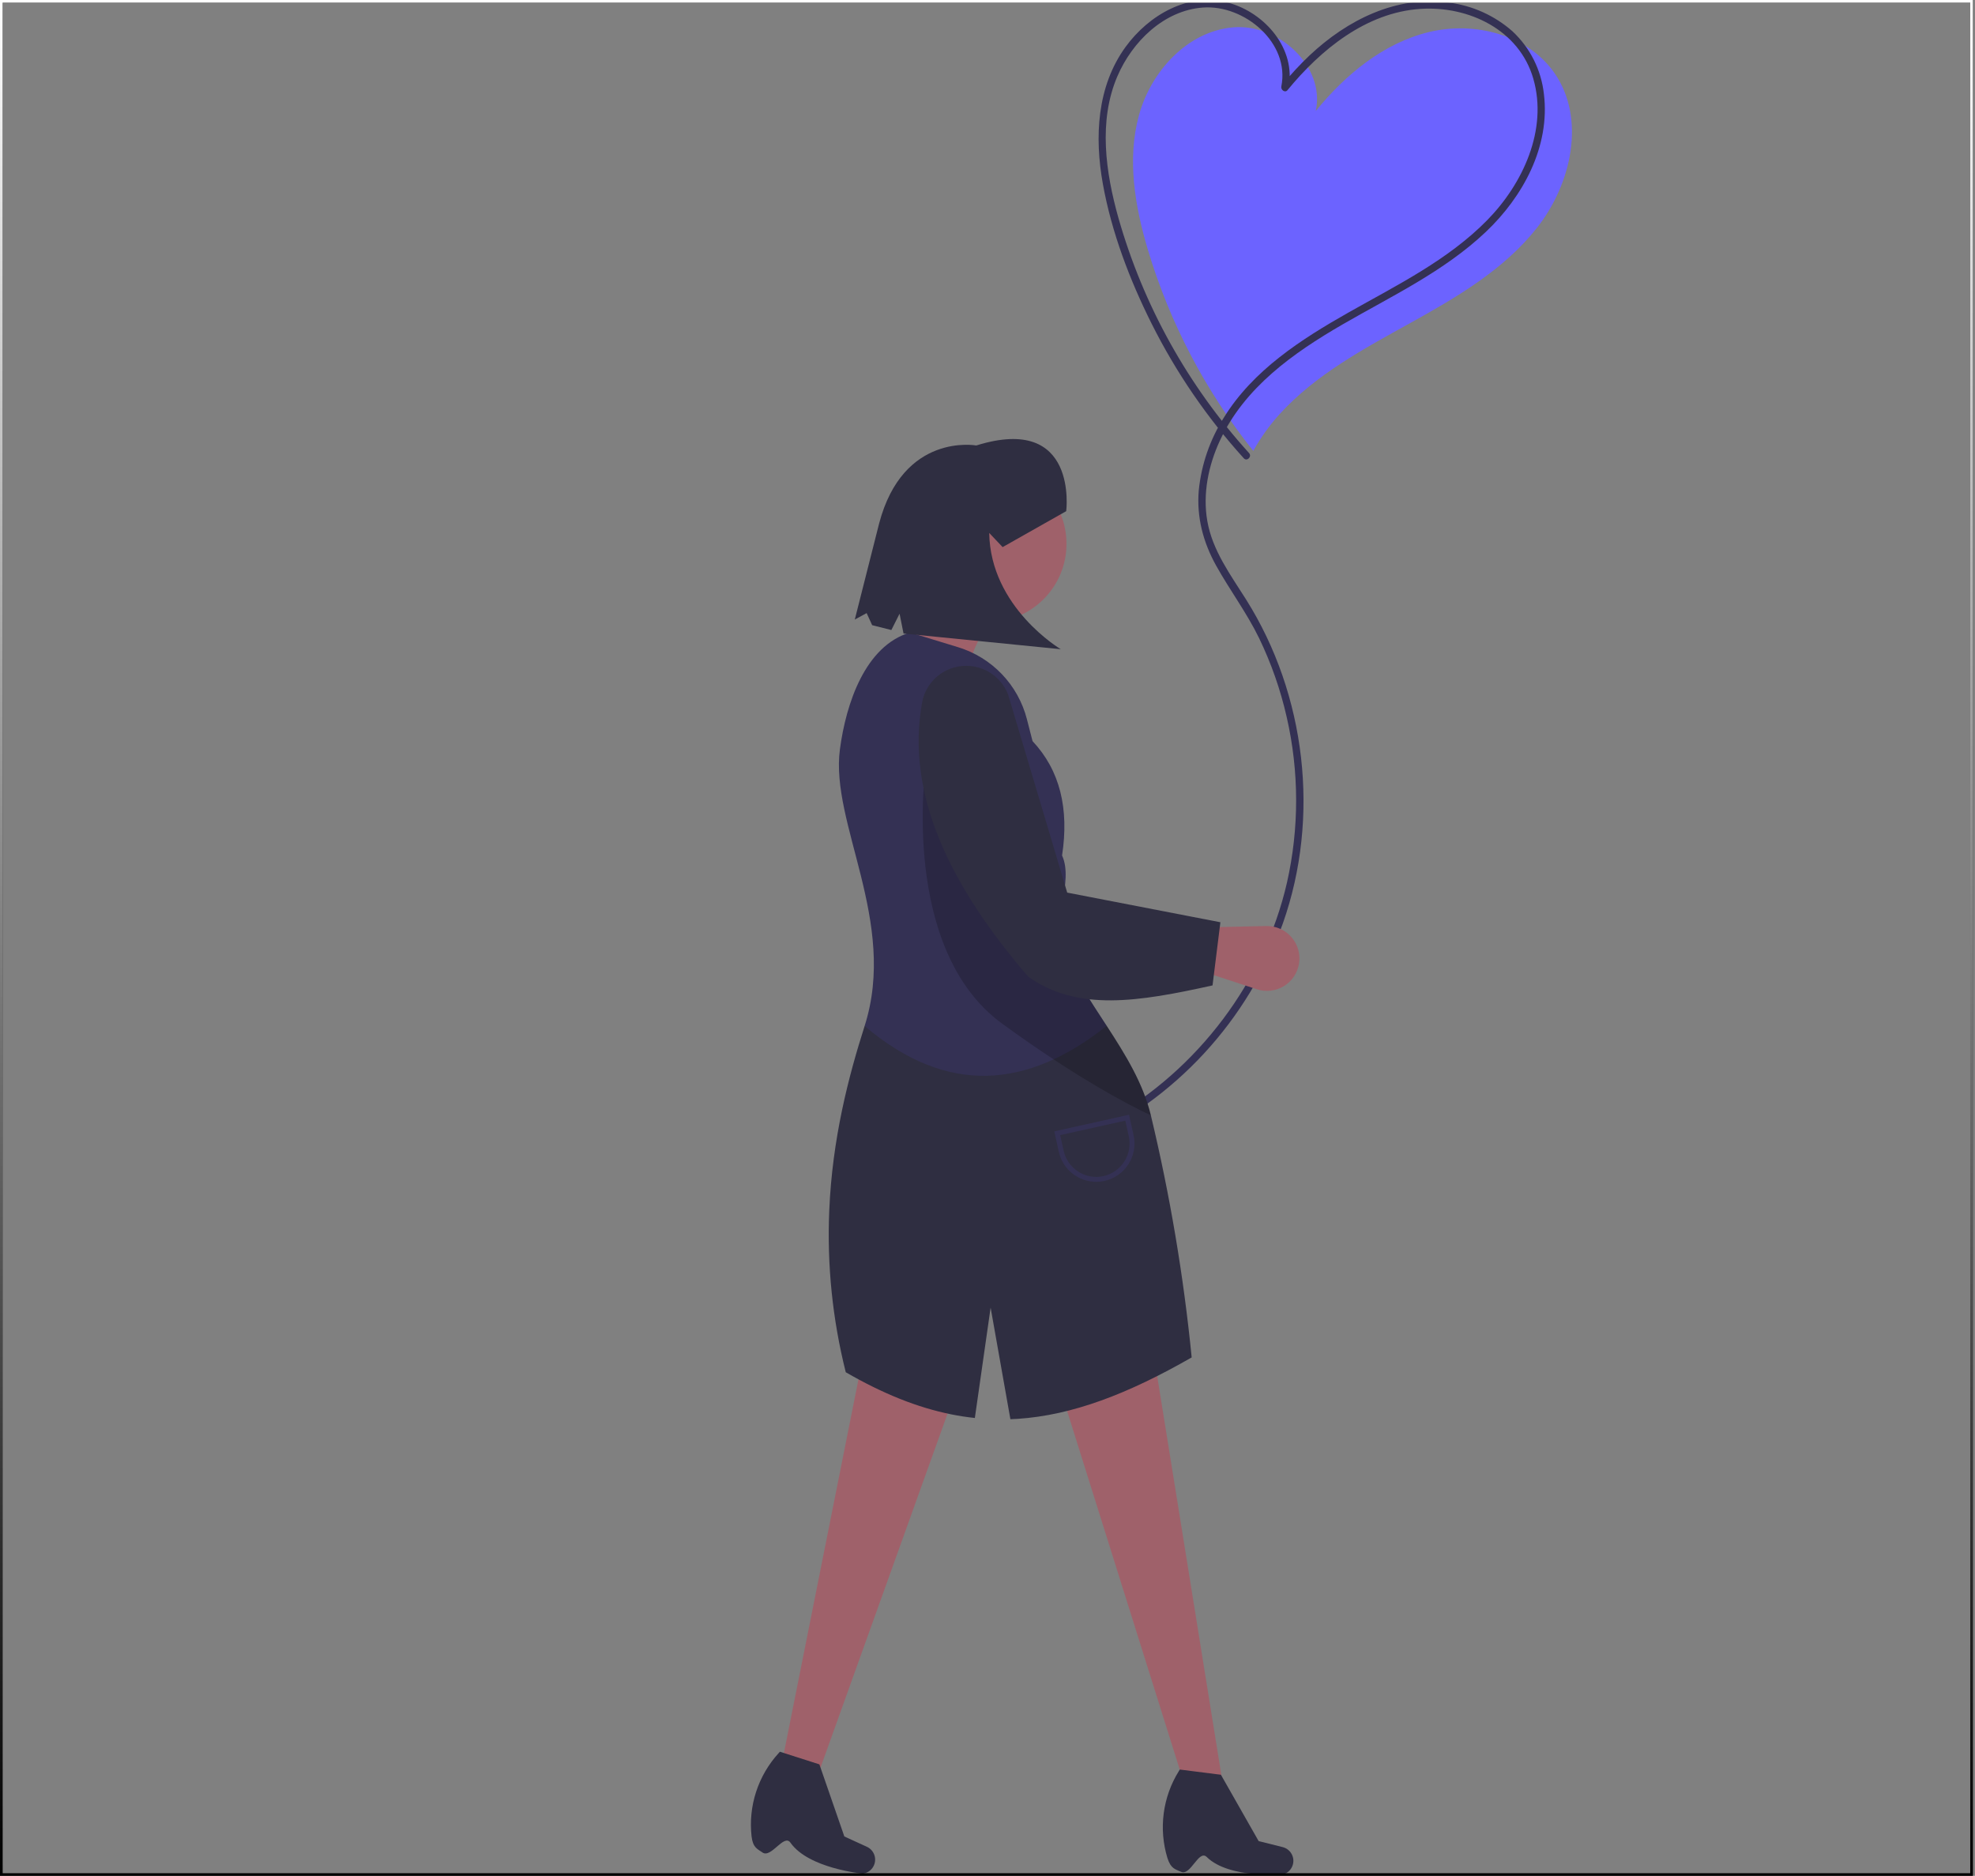 <svg width="739" height="702" viewBox="0 0 739 702" fill="none" xmlns="http://www.w3.org/2000/svg">
<rect x="0" y="0" width="739" height="702" fill="#808080" stroke="none"/>
<g id="love">
<g id="Ballon">
<g id="Group 2">
<g id="Group 1">
<path id="Vector" d="M527.662 120.899C545.106 111.231 562.825 100.871 575.151 85.192C588.024 68.818 593.519 44.327 581.589 27.253C571.568 12.911 551.613 7.868 534.615 12.013C517.617 16.158 503.386 27.966 492.334 41.53C495.951 24.859 478.369 8.762 461.374 10.239C444.379 11.715 430.744 26.569 426.206 43.013C421.668 59.457 424.621 77.055 429.49 93.404C437.688 120.817 451.087 146.395 468.954 168.743C471.694 163.779 475.005 159.153 478.82 154.959C492.237 140.203 510.218 130.568 527.662 120.899Z" fill="#6C63FF"/>
<path id="Vector_2" d="M467.363 169.541C444.535 144.372 427.815 114.28 418.503 81.602C413.716 64.626 410.913 45.326 418.085 28.579C423.633 15.626 435.457 3.906 450.115 2.821C465.583 1.676 482.755 16 479.441 32.379C479.194 33.602 480.805 34.892 481.759 33.728C494.14 18.616 511.16 4.695 531.441 3.331C549.506 2.115 568.482 11.142 573.744 29.493C579.224 48.607 569.769 68.828 556.526 82.344C541.836 97.337 522.713 106.689 504.664 116.901C486.905 126.948 468.843 138.549 457.92 156.309C452.731 164.523 449.524 173.832 448.553 183.5C447.695 193.479 450.192 202.914 455.022 211.615C460.153 220.858 466.499 229.283 471.132 238.826C475.689 248.258 479.156 258.179 481.464 268.397C486.126 288.763 486.157 309.917 481.554 330.297C473.039 367.44 448.196 400.13 415.132 418.936C411.137 421.204 407.03 423.269 402.827 425.123C401.198 425.843 402.608 428.234 404.227 427.518C421.741 419.657 437.485 408.338 450.515 394.239C463.544 380.141 473.589 363.554 480.047 345.476C494.035 305.766 488.672 260.012 466.295 224.414C460.438 215.097 453.673 206.063 451.744 194.963C449.977 184.792 452.154 174.182 456.448 164.903C465.646 145.032 483.875 132.115 502.289 121.454C520.698 110.796 540.364 101.566 555.965 86.783C569.853 73.623 580.099 54.845 577.694 35.174C576.701 26.184 572.517 17.849 565.9 11.684C559.229 5.817 550.954 2.085 542.141 0.967C522.481 -1.804 504.053 7.523 490.04 20.709C486.391 24.17 482.97 27.864 479.798 31.767L482.116 33.116C485.106 18.332 473.354 4.75 459.593 1.01C444.628 -3.056 429.793 5.693 421.17 17.553C410.398 32.368 409.517 51.367 412.666 68.834C415.932 86.955 422.694 104.695 430.907 121.123C440.064 139.405 451.669 156.354 465.401 171.502C466.602 172.828 468.559 170.862 467.363 169.541L467.363 169.541Z" fill="#343154"/>
</g>
</g>
</g>
<g id="Women">
<path id="Vector_3" d="M457.71 668.672L444.623 672.386L393.202 508.636L430.934 502.131L457.71 668.672Z" fill="#9F616A"/>
<path id="Vector_4" d="M304.107 669.612L291.165 666.839L324.644 499.036L361.049 510.896L304.107 669.612Z" fill="#9F616A"/>
<path id="Vector_5" d="M441.939 700.48C445.522 702.115 448.524 691.979 451.547 694.95C460.002 703.259 480.285 701.396 480.285 701.396C480.966 701.177 481.595 700.822 482.135 700.353C482.675 699.884 483.114 699.31 483.425 698.666C483.737 698.022 483.914 697.321 483.947 696.607C483.98 695.892 483.867 695.178 483.616 694.509C483.315 693.707 482.825 692.991 482.186 692.421C481.547 691.851 480.78 691.444 479.949 691.237L470.957 688.989L456.839 664.16L441.452 662.212L441.063 662.848C438.089 667.642 436.171 673.015 435.438 678.609C434.705 684.203 435.173 689.89 436.812 695.288C438.092 699.388 439.833 699.519 441.939 700.48Z" fill="#2F2E41"/>
<path id="Vector_6" d="M285.308 693.256C288.533 695.519 293.336 686.102 295.765 689.575C302.559 699.289 322.841 701.165 322.841 701.165C323.55 701.074 324.234 700.84 324.851 700.478C325.467 700.115 326.004 699.631 326.428 699.054C326.851 698.478 327.154 697.822 327.317 697.125C327.48 696.429 327.499 695.707 327.375 695.002C327.226 694.159 326.874 693.365 326.35 692.688C325.827 692.011 325.146 691.471 324.368 691.115L315.938 687.262L306.595 660.271L291.823 655.544L291.325 656.098C287.524 660.268 284.657 665.2 282.914 670.566C281.171 675.932 280.592 681.608 281.217 687.215C281.725 691.48 283.414 691.927 285.308 693.256Z" fill="#2F2E41"/>
<path id="Vector_7" d="M414.1 383.904C420.992 394.502 427.672 405.205 430.627 417.386C437.773 447.202 442.875 477.471 445.899 507.982C421.956 521.719 401.184 529.605 380.892 530.964C379.948 531.027 379.006 531.071 378.065 531.106L370.668 489.345L364.767 530.646C361.845 530.335 358.919 529.892 355.978 529.3C343.258 526.748 330.306 521.534 316.467 513.529C311.506 493.794 309.423 473.446 310.283 453.116C311.42 425.928 317.567 402.65 323.521 383.958L414.1 383.904Z" fill="#2F2E41"/>
<path id="Vector_8" d="M363.277 260.776L330.75 249.717C342.517 238.198 347.323 225.55 342.459 211.335L378.89 217.84C370.246 234.501 358.927 244.533 363.277 260.776Z" fill="#9F616A"/>
<path id="Vector_9" d="M414.1 383.904C384.512 407.442 354.388 410.155 323.521 383.958C335.964 344.891 310.579 308.154 314.276 280.42C316.583 263.118 323.78 241.686 340.512 236.703L358.483 242.194C364.717 244.097 370.358 247.567 374.866 252.275C379.374 256.982 382.598 262.767 384.229 269.077L386.355 277.351C396.645 288.296 400.074 302.681 397.403 320.144C399.658 325.099 398.623 331.348 397.587 337.606C396.608 343.56 395.628 349.523 397.476 354.376C401.455 364.81 407.864 374.314 414.1 383.904" fill="#343154"/>
<path id="Vector_10" d="M369.783 232.803C385.951 232.803 399.057 219.696 399.057 203.528C399.057 187.36 385.951 174.253 369.783 174.253C353.615 174.253 340.508 187.36 340.508 203.528C340.508 219.696 353.615 232.803 369.783 232.803Z" fill="#9F616A"/>
<path id="Vector_11" d="M470.308 370.212L449.8 363.499L451.296 347.043L473.814 346.543C475.59 346.503 477.353 346.854 478.979 347.571C480.605 348.288 482.053 349.353 483.223 350.69C484.392 352.028 485.253 353.606 485.745 355.314C486.238 357.021 486.349 358.815 486.072 360.57C485.798 362.306 485.15 363.961 484.174 365.422C483.197 366.883 481.915 368.114 480.416 369.031C478.917 369.948 477.237 370.528 475.492 370.732C473.747 370.936 471.978 370.759 470.308 370.212Z" fill="#9F616A"/>
<path id="Vector_12" opacity="0.2" d="M430.627 417.386C422.15 413.411 402.857 403.39 374.985 383.08C336.602 355.106 346.364 286.799 346.364 286.799L397.587 337.606C396.608 343.56 395.628 349.523 397.476 354.376C405.852 376.341 424.997 394.183 430.627 417.386Z" fill="black"/>
<path id="Vector_13" d="M453.704 368.768C425.932 374.921 403.211 378.61 384.745 365.515C355.459 331.455 338.815 297.261 345.045 262.827C345.623 259.725 347.068 256.851 349.213 254.537C351.357 252.223 354.114 250.564 357.163 249.752C361.164 248.671 365.424 249.107 369.123 250.977C372.822 252.848 375.699 256.02 377.199 259.884L399.325 334.038L456.641 345.131L453.704 368.768Z" fill="#2F2E41"/>
<path id="Vector_14" d="M410.178 442.277C406.919 442.272 403.758 441.158 401.216 439.118C398.674 437.079 396.902 434.235 396.191 431.054L394.487 423.383L422.464 417.168L424.167 424.839C424.991 428.549 424.308 432.434 422.267 435.64C420.227 438.846 416.997 441.11 413.287 441.935C412.266 442.162 411.223 442.276 410.178 442.277ZM396.693 424.787L397.996 430.654C398.351 432.253 399.019 433.768 399.959 435.11C400.9 436.452 402.096 437.595 403.478 438.475C404.861 439.355 406.403 439.954 408.018 440.238C409.632 440.522 411.286 440.485 412.886 440.129C414.486 439.774 416 439.107 417.342 438.166C418.684 437.225 419.828 436.03 420.707 434.647C421.587 433.264 422.186 431.722 422.47 430.108C422.754 428.494 422.717 426.839 422.362 425.24L421.059 419.374L396.693 424.787Z" fill="#343154"/>
<path id="Vector_15" d="M398.951 191.292C398.951 191.292 403.65 154.718 365.305 166.712C365.305 166.712 337.918 161.687 328.937 195.943L319.843 231.852L324.275 229.44L326.341 233.957L333.523 235.775L336.596 229.675L338.083 237.083L396.906 242.947C396.906 242.947 370.561 227.366 370.143 199.442L375.161 204.745L398.951 191.292Z" fill="#2F2E41"/>
</g>
<rect x="0.5" y="0.5" width="737.222" height="701" stroke="black"/>
<rect x="0.5" y="0.5" width="737.222" height="701" stroke="url(#paint0_linear)"/>
</g>
<defs>
<linearGradient id="paint0_linear" x1="369.111" y1="0" x2="369.111" y2="702" gradientUnits="userSpaceOnUse">
<stop stop-color="white"/>
<stop offset="1" stop-color="white" stop-opacity="0"/>
</linearGradient>
</defs>
</svg>
